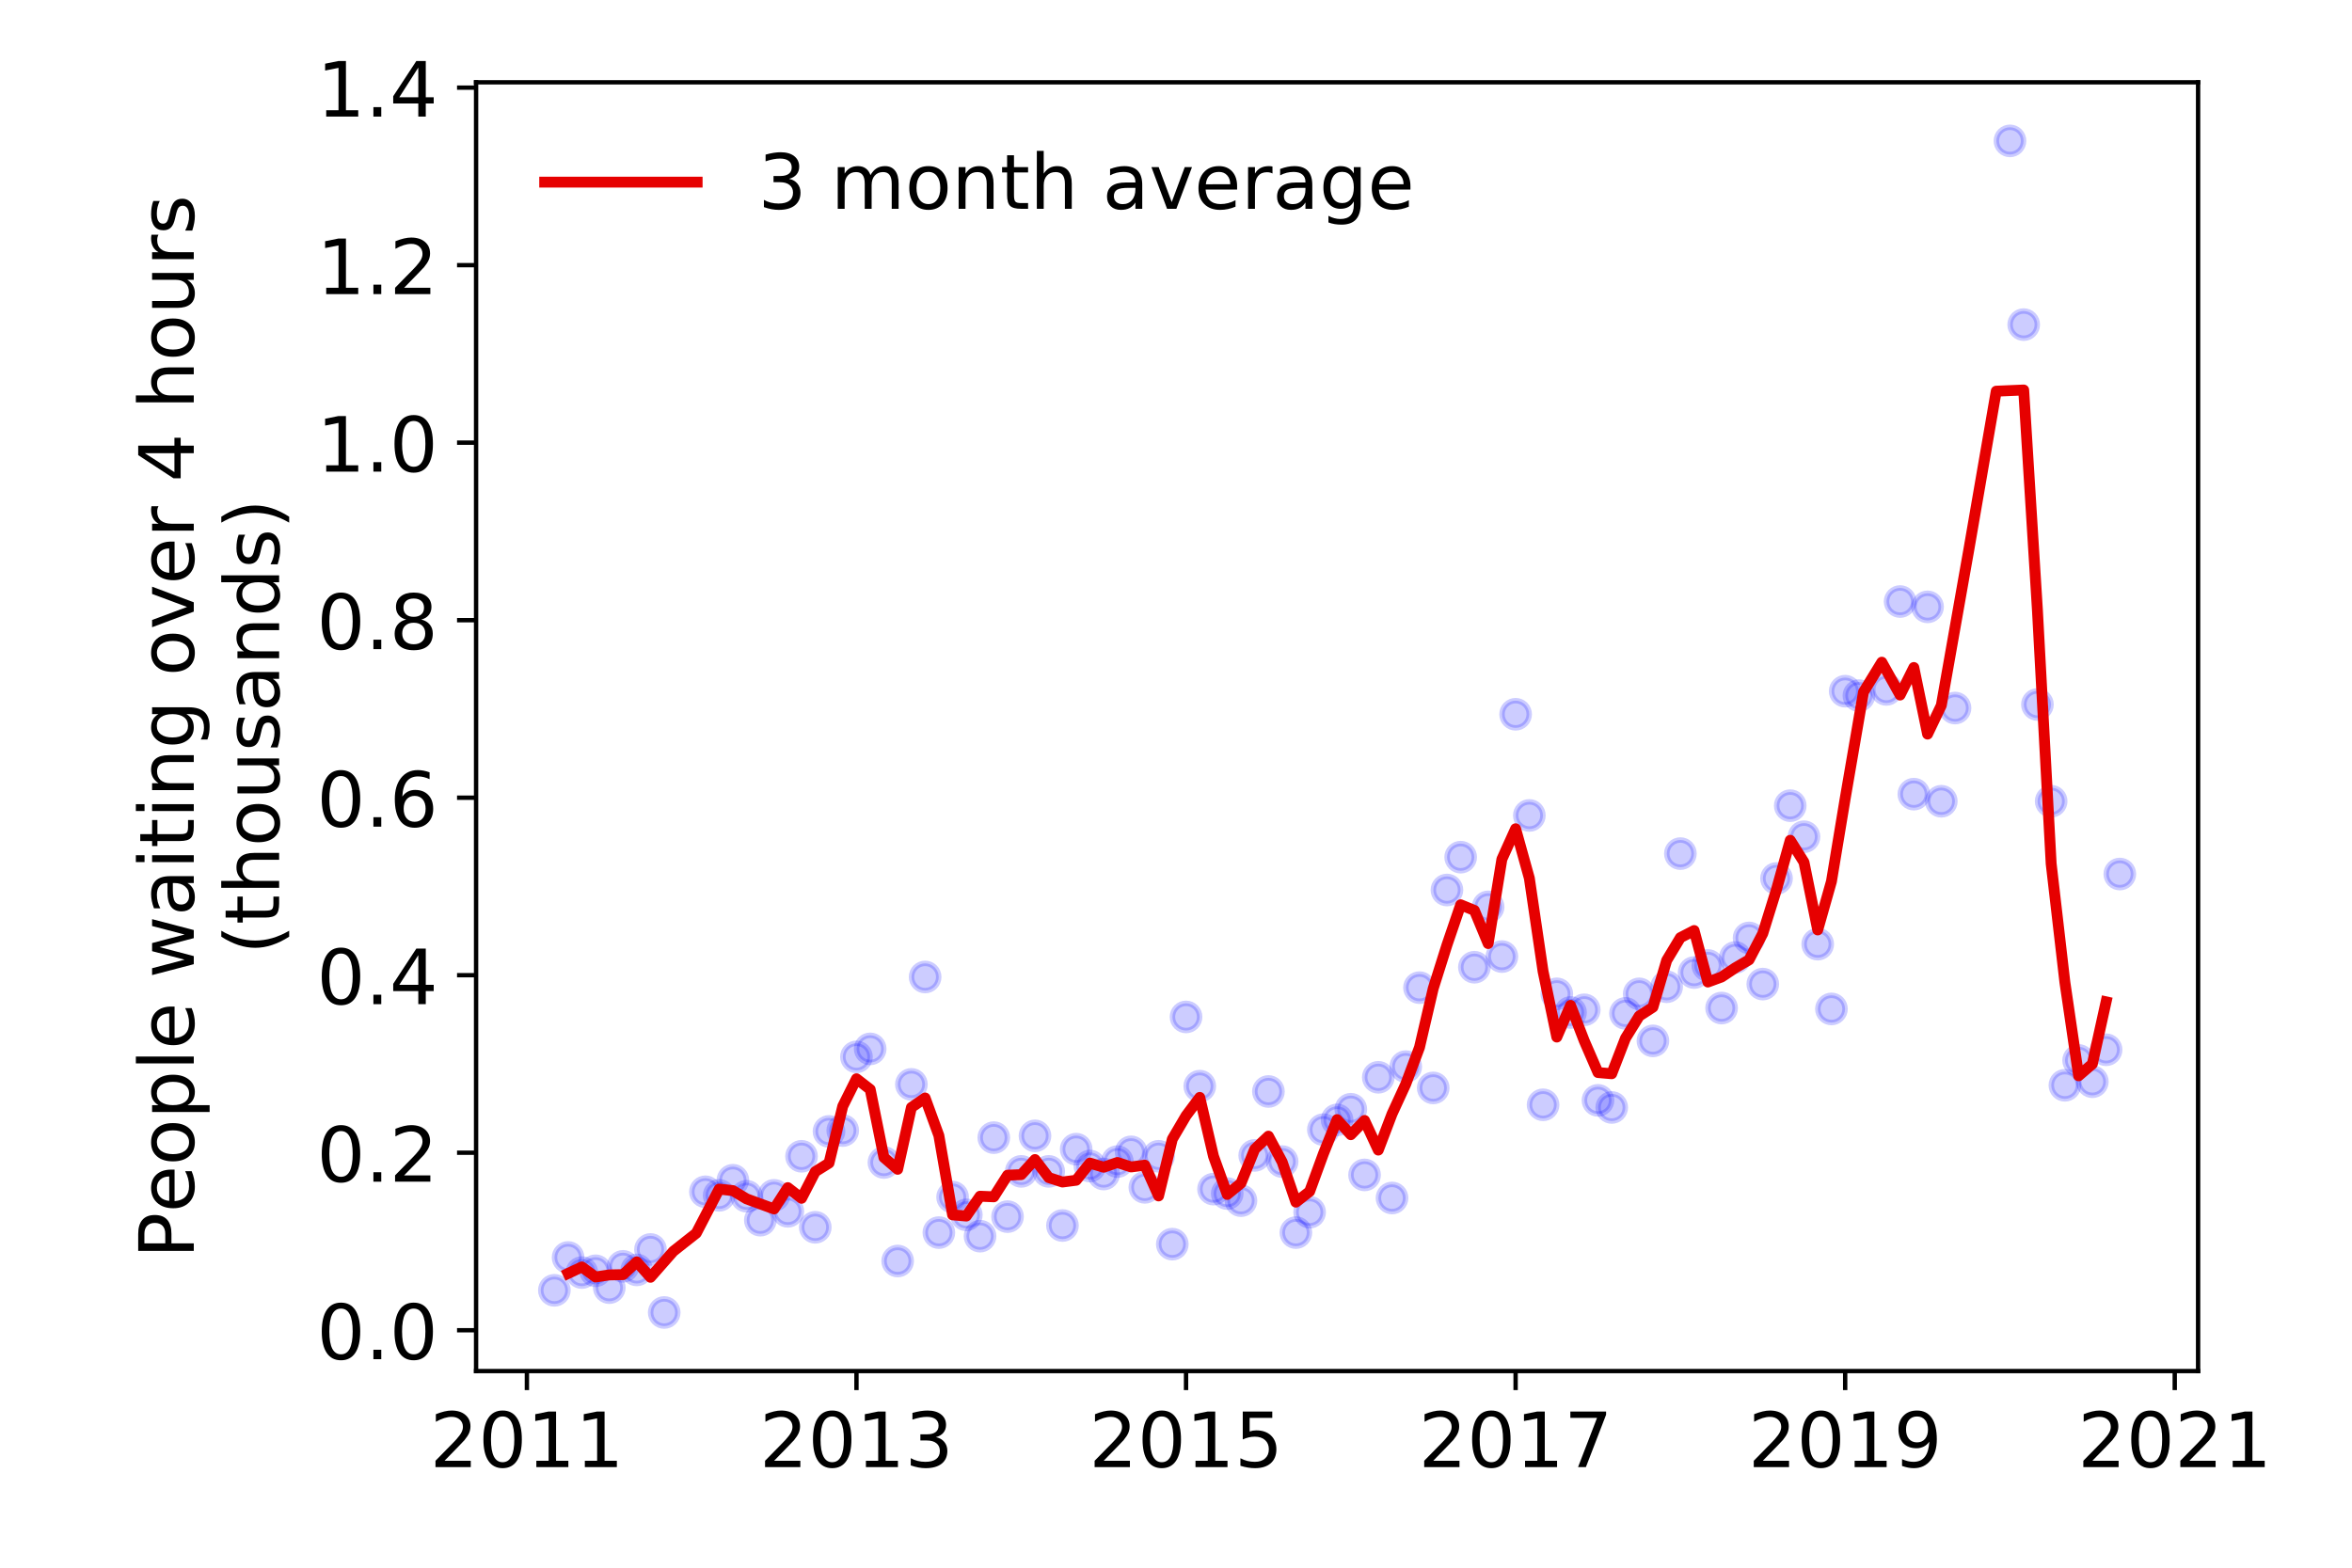 <?xml version="1.0" encoding="utf-8" standalone="no"?>
<!DOCTYPE svg PUBLIC "-//W3C//DTD SVG 1.1//EN"
  "http://www.w3.org/Graphics/SVG/1.1/DTD/svg11.dtd">
<!-- Created with matplotlib (https://matplotlib.org/) -->
<svg height="288pt" version="1.1" viewBox="0 0 432 288" width="432pt" xmlns="http://www.w3.org/2000/svg" xmlns:xlink="http://www.w3.org/1999/xlink">
 <defs>
  <style type="text/css">
*{stroke-linecap:butt;stroke-linejoin:round;}
  </style>
 </defs>
 <g id="figure_1">
  <g id="patch_1">
   <path d="M 0 288 
L 432 288 
L 432 0 
L 0 0 
z
" style="fill:#ffffff;"/>
  </g>
  <g id="axes_1">
   <g id="patch_2">
    <path d="M 87.445 251.88 
L 403.731 251.88 
L 403.731 15.12 
L 87.445 15.12 
z
" style="fill:#ffffff;"/>
   </g>
   <g id="matplotlib.axis_1">
    <g id="xtick_1">
     <g id="line2d_1">
      <defs>
       <path d="M 0 0 
L 0 3.5 
" id="ma0487f5cab" style="stroke:#000000;stroke-width:0.8;"/>
      </defs>
      <g>
       <use style="stroke:#000000;stroke-width:0.8;" x="96.777" xlink:href="#ma0487f5cab" y="251.88"/>
      </g>
     </g>
     <g id="text_1">
      <!-- 2011 -->
      <defs>
       <path d="M 19.188 8.297 
L 53.609 8.297 
L 53.609 0 
L 7.328 0 
L 7.328 8.297 
Q 12.938 14.109 22.625 23.891 
Q 32.328 33.688 34.812 36.531 
Q 39.547 41.844 41.422 45.531 
Q 43.312 49.219 43.312 52.781 
Q 43.312 58.594 39.234 62.25 
Q 35.156 65.922 28.609 65.922 
Q 23.969 65.922 18.812 64.312 
Q 13.672 62.703 7.812 59.422 
L 7.812 69.391 
Q 13.766 71.781 18.938 73 
Q 24.125 74.219 28.422 74.219 
Q 39.75 74.219 46.484 68.547 
Q 53.219 62.891 53.219 53.422 
Q 53.219 48.922 51.531 44.891 
Q 49.859 40.875 45.406 35.406 
Q 44.188 33.984 37.641 27.219 
Q 31.109 20.453 19.188 8.297 
z
" id="DejaVuSans-50"/>
       <path d="M 31.781 66.406 
Q 24.172 66.406 20.328 58.906 
Q 16.5 51.422 16.5 36.375 
Q 16.5 21.391 20.328 13.891 
Q 24.172 6.391 31.781 6.391 
Q 39.453 6.391 43.281 13.891 
Q 47.125 21.391 47.125 36.375 
Q 47.125 51.422 43.281 58.906 
Q 39.453 66.406 31.781 66.406 
z
M 31.781 74.219 
Q 44.047 74.219 50.516 64.516 
Q 56.984 54.828 56.984 36.375 
Q 56.984 17.969 50.516 8.266 
Q 44.047 -1.422 31.781 -1.422 
Q 19.531 -1.422 13.062 8.266 
Q 6.594 17.969 6.594 36.375 
Q 6.594 54.828 13.062 64.516 
Q 19.531 74.219 31.781 74.219 
z
" id="DejaVuSans-48"/>
       <path d="M 12.406 8.297 
L 28.516 8.297 
L 28.516 63.922 
L 10.984 60.406 
L 10.984 69.391 
L 28.422 72.906 
L 38.281 72.906 
L 38.281 8.297 
L 54.391 8.297 
L 54.391 0 
L 12.406 0 
z
" id="DejaVuSans-49"/>
      </defs>
      <g transform="translate(78.962 269.518)scale(0.14 -0.14)">
       <use xlink:href="#DejaVuSans-50"/>
       <use x="63.623" xlink:href="#DejaVuSans-48"/>
       <use x="127.246" xlink:href="#DejaVuSans-49"/>
       <use x="190.869" xlink:href="#DejaVuSans-49"/>
      </g>
     </g>
    </g>
    <g id="xtick_2">
     <g id="line2d_2">
      <g>
       <use style="stroke:#000000;stroke-width:0.8;" x="157.31" xlink:href="#ma0487f5cab" y="251.88"/>
      </g>
     </g>
     <g id="text_2">
      <!-- 2013 -->
      <defs>
       <path d="M 40.578 39.312 
Q 47.656 37.797 51.625 33 
Q 55.609 28.219 55.609 21.188 
Q 55.609 10.406 48.188 4.484 
Q 40.766 -1.422 27.094 -1.422 
Q 22.516 -1.422 17.656 -0.516 
Q 12.797 0.391 7.625 2.203 
L 7.625 11.719 
Q 11.719 9.328 16.594 8.109 
Q 21.484 6.891 26.812 6.891 
Q 36.078 6.891 40.938 10.547 
Q 45.797 14.203 45.797 21.188 
Q 45.797 27.641 41.281 31.266 
Q 36.766 34.906 28.719 34.906 
L 20.219 34.906 
L 20.219 43.016 
L 29.109 43.016 
Q 36.375 43.016 40.234 45.922 
Q 44.094 48.828 44.094 54.297 
Q 44.094 59.906 40.109 62.906 
Q 36.141 65.922 28.719 65.922 
Q 24.656 65.922 20.016 65.031 
Q 15.375 64.156 9.812 62.312 
L 9.812 71.094 
Q 15.438 72.656 20.344 73.438 
Q 25.25 74.219 29.594 74.219 
Q 40.828 74.219 47.359 69.109 
Q 53.906 64.016 53.906 55.328 
Q 53.906 49.266 50.438 45.094 
Q 46.969 40.922 40.578 39.312 
z
" id="DejaVuSans-51"/>
      </defs>
      <g transform="translate(139.495 269.518)scale(0.14 -0.14)">
       <use xlink:href="#DejaVuSans-50"/>
       <use x="63.623" xlink:href="#DejaVuSans-48"/>
       <use x="127.246" xlink:href="#DejaVuSans-49"/>
       <use x="190.869" xlink:href="#DejaVuSans-51"/>
      </g>
     </g>
    </g>
    <g id="xtick_3">
     <g id="line2d_3">
      <g>
       <use style="stroke:#000000;stroke-width:0.8;" x="217.844" xlink:href="#ma0487f5cab" y="251.88"/>
      </g>
     </g>
     <g id="text_3">
      <!-- 2015 -->
      <defs>
       <path d="M 10.797 72.906 
L 49.516 72.906 
L 49.516 64.594 
L 19.828 64.594 
L 19.828 46.734 
Q 21.969 47.469 24.109 47.828 
Q 26.266 48.188 28.422 48.188 
Q 40.625 48.188 47.75 41.5 
Q 54.891 34.812 54.891 23.391 
Q 54.891 11.625 47.562 5.094 
Q 40.234 -1.422 26.906 -1.422 
Q 22.312 -1.422 17.547 -0.641 
Q 12.797 0.141 7.719 1.703 
L 7.719 11.625 
Q 12.109 9.234 16.797 8.062 
Q 21.484 6.891 26.703 6.891 
Q 35.156 6.891 40.078 11.328 
Q 45.016 15.766 45.016 23.391 
Q 45.016 31 40.078 35.438 
Q 35.156 39.891 26.703 39.891 
Q 22.75 39.891 18.812 39.016 
Q 14.891 38.141 10.797 36.281 
z
" id="DejaVuSans-53"/>
      </defs>
      <g transform="translate(200.029 269.518)scale(0.14 -0.14)">
       <use xlink:href="#DejaVuSans-50"/>
       <use x="63.623" xlink:href="#DejaVuSans-48"/>
       <use x="127.246" xlink:href="#DejaVuSans-49"/>
       <use x="190.869" xlink:href="#DejaVuSans-53"/>
      </g>
     </g>
    </g>
    <g id="xtick_4">
     <g id="line2d_4">
      <g>
       <use style="stroke:#000000;stroke-width:0.8;" x="278.377" xlink:href="#ma0487f5cab" y="251.88"/>
      </g>
     </g>
     <g id="text_4">
      <!-- 2017 -->
      <defs>
       <path d="M 8.203 72.906 
L 55.078 72.906 
L 55.078 68.703 
L 28.609 0 
L 18.312 0 
L 43.219 64.594 
L 8.203 64.594 
z
" id="DejaVuSans-55"/>
      </defs>
      <g transform="translate(260.562 269.518)scale(0.14 -0.14)">
       <use xlink:href="#DejaVuSans-50"/>
       <use x="63.623" xlink:href="#DejaVuSans-48"/>
       <use x="127.246" xlink:href="#DejaVuSans-49"/>
       <use x="190.869" xlink:href="#DejaVuSans-55"/>
      </g>
     </g>
    </g>
    <g id="xtick_5">
     <g id="line2d_5">
      <g>
       <use style="stroke:#000000;stroke-width:0.8;" x="338.91" xlink:href="#ma0487f5cab" y="251.88"/>
      </g>
     </g>
     <g id="text_5">
      <!-- 2019 -->
      <defs>
       <path d="M 10.984 1.516 
L 10.984 10.5 
Q 14.703 8.734 18.5 7.812 
Q 22.312 6.891 25.984 6.891 
Q 35.75 6.891 40.891 13.453 
Q 46.047 20.016 46.781 33.406 
Q 43.953 29.203 39.594 26.953 
Q 35.25 24.703 29.984 24.703 
Q 19.047 24.703 12.672 31.312 
Q 6.297 37.938 6.297 49.422 
Q 6.297 60.641 12.938 67.422 
Q 19.578 74.219 30.609 74.219 
Q 43.266 74.219 49.922 64.516 
Q 56.594 54.828 56.594 36.375 
Q 56.594 19.141 48.406 8.859 
Q 40.234 -1.422 26.422 -1.422 
Q 22.703 -1.422 18.891 -0.688 
Q 15.094 0.047 10.984 1.516 
z
M 30.609 32.422 
Q 37.25 32.422 41.125 36.953 
Q 45.016 41.5 45.016 49.422 
Q 45.016 57.281 41.125 61.844 
Q 37.25 66.406 30.609 66.406 
Q 23.969 66.406 20.094 61.844 
Q 16.219 57.281 16.219 49.422 
Q 16.219 41.5 20.094 36.953 
Q 23.969 32.422 30.609 32.422 
z
" id="DejaVuSans-57"/>
      </defs>
      <g transform="translate(321.095 269.518)scale(0.14 -0.14)">
       <use xlink:href="#DejaVuSans-50"/>
       <use x="63.623" xlink:href="#DejaVuSans-48"/>
       <use x="127.246" xlink:href="#DejaVuSans-49"/>
       <use x="190.869" xlink:href="#DejaVuSans-57"/>
      </g>
     </g>
    </g>
    <g id="xtick_6">
     <g id="line2d_6">
      <g>
       <use style="stroke:#000000;stroke-width:0.8;" x="399.443" xlink:href="#ma0487f5cab" y="251.88"/>
      </g>
     </g>
     <g id="text_6">
      <!-- 2021 -->
      <g transform="translate(381.628 269.518)scale(0.14 -0.14)">
       <use xlink:href="#DejaVuSans-50"/>
       <use x="63.623" xlink:href="#DejaVuSans-48"/>
       <use x="127.246" xlink:href="#DejaVuSans-50"/>
       <use x="190.869" xlink:href="#DejaVuSans-49"/>
      </g>
     </g>
    </g>
   </g>
   <g id="matplotlib.axis_2">
    <g id="ytick_1">
     <g id="line2d_7">
      <defs>
       <path d="M 0 0 
L -3.5 0 
" id="m48e87a0158" style="stroke:#000000;stroke-width:0.8;"/>
      </defs>
      <g>
       <use style="stroke:#000000;stroke-width:0.8;" x="87.445" xlink:href="#m48e87a0158" y="244.379"/>
      </g>
     </g>
     <g id="text_7">
      <!-- 0.0 -->
      <defs>
       <path d="M 10.688 12.406 
L 21 12.406 
L 21 0 
L 10.688 0 
z
" id="DejaVuSans-46"/>
      </defs>
      <g transform="translate(58.181 249.698)scale(0.14 -0.14)">
       <use xlink:href="#DejaVuSans-48"/>
       <use x="63.623" xlink:href="#DejaVuSans-46"/>
       <use x="95.41" xlink:href="#DejaVuSans-48"/>
      </g>
     </g>
    </g>
    <g id="ytick_2">
     <g id="line2d_8">
      <g>
       <use style="stroke:#000000;stroke-width:0.8;" x="87.445" xlink:href="#m48e87a0158" y="211.768"/>
      </g>
     </g>
     <g id="text_8">
      <!-- 0.2 -->
      <g transform="translate(58.181 217.087)scale(0.14 -0.14)">
       <use xlink:href="#DejaVuSans-48"/>
       <use x="63.623" xlink:href="#DejaVuSans-46"/>
       <use x="95.41" xlink:href="#DejaVuSans-50"/>
      </g>
     </g>
    </g>
    <g id="ytick_3">
     <g id="line2d_9">
      <g>
       <use style="stroke:#000000;stroke-width:0.8;" x="87.445" xlink:href="#m48e87a0158" y="179.156"/>
      </g>
     </g>
     <g id="text_9">
      <!-- 0.4 -->
      <defs>
       <path d="M 37.797 64.312 
L 12.891 25.391 
L 37.797 25.391 
z
M 35.203 72.906 
L 47.609 72.906 
L 47.609 25.391 
L 58.016 25.391 
L 58.016 17.188 
L 47.609 17.188 
L 47.609 0 
L 37.797 0 
L 37.797 17.188 
L 4.891 17.188 
L 4.891 26.703 
z
" id="DejaVuSans-52"/>
      </defs>
      <g transform="translate(58.181 184.475)scale(0.14 -0.14)">
       <use xlink:href="#DejaVuSans-48"/>
       <use x="63.623" xlink:href="#DejaVuSans-46"/>
       <use x="95.41" xlink:href="#DejaVuSans-52"/>
      </g>
     </g>
    </g>
    <g id="ytick_4">
     <g id="line2d_10">
      <g>
       <use style="stroke:#000000;stroke-width:0.8;" x="87.445" xlink:href="#m48e87a0158" y="146.545"/>
      </g>
     </g>
     <g id="text_10">
      <!-- 0.6 -->
      <defs>
       <path d="M 33.016 40.375 
Q 26.375 40.375 22.484 35.828 
Q 18.609 31.297 18.609 23.391 
Q 18.609 15.531 22.484 10.953 
Q 26.375 6.391 33.016 6.391 
Q 39.656 6.391 43.531 10.953 
Q 47.406 15.531 47.406 23.391 
Q 47.406 31.297 43.531 35.828 
Q 39.656 40.375 33.016 40.375 
z
M 52.594 71.297 
L 52.594 62.312 
Q 48.875 64.062 45.094 64.984 
Q 41.312 65.922 37.594 65.922 
Q 27.828 65.922 22.672 59.328 
Q 17.531 52.734 16.797 39.406 
Q 19.672 43.656 24.016 45.922 
Q 28.375 48.188 33.594 48.188 
Q 44.578 48.188 50.953 41.516 
Q 57.328 34.859 57.328 23.391 
Q 57.328 12.156 50.688 5.359 
Q 44.047 -1.422 33.016 -1.422 
Q 20.359 -1.422 13.672 8.266 
Q 6.984 17.969 6.984 36.375 
Q 6.984 53.656 15.188 63.938 
Q 23.391 74.219 37.203 74.219 
Q 40.922 74.219 44.703 73.484 
Q 48.484 72.75 52.594 71.297 
z
" id="DejaVuSans-54"/>
      </defs>
      <g transform="translate(58.181 151.864)scale(0.14 -0.14)">
       <use xlink:href="#DejaVuSans-48"/>
       <use x="63.623" xlink:href="#DejaVuSans-46"/>
       <use x="95.41" xlink:href="#DejaVuSans-54"/>
      </g>
     </g>
    </g>
    <g id="ytick_5">
     <g id="line2d_11">
      <g>
       <use style="stroke:#000000;stroke-width:0.8;" x="87.445" xlink:href="#m48e87a0158" y="113.933"/>
      </g>
     </g>
     <g id="text_11">
      <!-- 0.8 -->
      <defs>
       <path d="M 31.781 34.625 
Q 24.75 34.625 20.719 30.859 
Q 16.703 27.094 16.703 20.516 
Q 16.703 13.922 20.719 10.156 
Q 24.75 6.391 31.781 6.391 
Q 38.812 6.391 42.859 10.172 
Q 46.922 13.969 46.922 20.516 
Q 46.922 27.094 42.891 30.859 
Q 38.875 34.625 31.781 34.625 
z
M 21.922 38.812 
Q 15.578 40.375 12.031 44.719 
Q 8.5 49.078 8.5 55.328 
Q 8.5 64.062 14.719 69.141 
Q 20.953 74.219 31.781 74.219 
Q 42.672 74.219 48.875 69.141 
Q 55.078 64.062 55.078 55.328 
Q 55.078 49.078 51.531 44.719 
Q 48 40.375 41.703 38.812 
Q 48.828 37.156 52.797 32.312 
Q 56.781 27.484 56.781 20.516 
Q 56.781 9.906 50.312 4.234 
Q 43.844 -1.422 31.781 -1.422 
Q 19.734 -1.422 13.25 4.234 
Q 6.781 9.906 6.781 20.516 
Q 6.781 27.484 10.781 32.312 
Q 14.797 37.156 21.922 38.812 
z
M 18.312 54.391 
Q 18.312 48.734 21.844 45.562 
Q 25.391 42.391 31.781 42.391 
Q 38.141 42.391 41.719 45.562 
Q 45.312 48.734 45.312 54.391 
Q 45.312 60.062 41.719 63.234 
Q 38.141 66.406 31.781 66.406 
Q 25.391 66.406 21.844 63.234 
Q 18.312 60.062 18.312 54.391 
z
" id="DejaVuSans-56"/>
      </defs>
      <g transform="translate(58.181 119.252)scale(0.14 -0.14)">
       <use xlink:href="#DejaVuSans-48"/>
       <use x="63.623" xlink:href="#DejaVuSans-46"/>
       <use x="95.41" xlink:href="#DejaVuSans-56"/>
      </g>
     </g>
    </g>
    <g id="ytick_6">
     <g id="line2d_12">
      <g>
       <use style="stroke:#000000;stroke-width:0.8;" x="87.445" xlink:href="#m48e87a0158" y="81.321"/>
      </g>
     </g>
     <g id="text_12">
      <!-- 1.0 -->
      <g transform="translate(58.181 86.64)scale(0.14 -0.14)">
       <use xlink:href="#DejaVuSans-49"/>
       <use x="63.623" xlink:href="#DejaVuSans-46"/>
       <use x="95.41" xlink:href="#DejaVuSans-48"/>
      </g>
     </g>
    </g>
    <g id="ytick_7">
     <g id="line2d_13">
      <g>
       <use style="stroke:#000000;stroke-width:0.8;" x="87.445" xlink:href="#m48e87a0158" y="48.71"/>
      </g>
     </g>
     <g id="text_13">
      <!-- 1.2 -->
      <g transform="translate(58.181 54.029)scale(0.14 -0.14)">
       <use xlink:href="#DejaVuSans-49"/>
       <use x="63.623" xlink:href="#DejaVuSans-46"/>
       <use x="95.41" xlink:href="#DejaVuSans-50"/>
      </g>
     </g>
    </g>
    <g id="ytick_8">
     <g id="line2d_14">
      <g>
       <use style="stroke:#000000;stroke-width:0.8;" x="87.445" xlink:href="#m48e87a0158" y="16.098"/>
      </g>
     </g>
     <g id="text_14">
      <!-- 1.4 -->
      <g transform="translate(58.181 21.417)scale(0.14 -0.14)">
       <use xlink:href="#DejaVuSans-49"/>
       <use x="63.623" xlink:href="#DejaVuSans-46"/>
       <use x="95.41" xlink:href="#DejaVuSans-52"/>
      </g>
     </g>
    </g>
    <g id="text_15">
     <!-- People waiting over 4 hours -->
     <defs>
      <path d="M 19.672 64.797 
L 19.672 37.406 
L 32.078 37.406 
Q 38.969 37.406 42.719 40.969 
Q 46.484 44.531 46.484 51.125 
Q 46.484 57.672 42.719 61.234 
Q 38.969 64.797 32.078 64.797 
z
M 9.812 72.906 
L 32.078 72.906 
Q 44.344 72.906 50.609 67.359 
Q 56.891 61.812 56.891 51.125 
Q 56.891 40.328 50.609 34.812 
Q 44.344 29.297 32.078 29.297 
L 19.672 29.297 
L 19.672 0 
L 9.812 0 
z
" id="DejaVuSans-80"/>
      <path d="M 56.203 29.594 
L 56.203 25.203 
L 14.891 25.203 
Q 15.484 15.922 20.484 11.062 
Q 25.484 6.203 34.422 6.203 
Q 39.594 6.203 44.453 7.469 
Q 49.312 8.734 54.109 11.281 
L 54.109 2.781 
Q 49.266 0.734 44.188 -0.344 
Q 39.109 -1.422 33.891 -1.422 
Q 20.797 -1.422 13.156 6.188 
Q 5.516 13.812 5.516 26.812 
Q 5.516 40.234 12.766 48.109 
Q 20.016 56 32.328 56 
Q 43.359 56 49.781 48.891 
Q 56.203 41.797 56.203 29.594 
z
M 47.219 32.234 
Q 47.125 39.594 43.094 43.984 
Q 39.062 48.391 32.422 48.391 
Q 24.906 48.391 20.391 44.141 
Q 15.875 39.891 15.188 32.172 
z
" id="DejaVuSans-101"/>
      <path d="M 30.609 48.391 
Q 23.391 48.391 19.188 42.75 
Q 14.984 37.109 14.984 27.297 
Q 14.984 17.484 19.156 11.844 
Q 23.344 6.203 30.609 6.203 
Q 37.797 6.203 41.984 11.859 
Q 46.188 17.531 46.188 27.297 
Q 46.188 37.016 41.984 42.703 
Q 37.797 48.391 30.609 48.391 
z
M 30.609 56 
Q 42.328 56 49.016 48.375 
Q 55.719 40.766 55.719 27.297 
Q 55.719 13.875 49.016 6.219 
Q 42.328 -1.422 30.609 -1.422 
Q 18.844 -1.422 12.172 6.219 
Q 5.516 13.875 5.516 27.297 
Q 5.516 40.766 12.172 48.375 
Q 18.844 56 30.609 56 
z
" id="DejaVuSans-111"/>
      <path d="M 18.109 8.203 
L 18.109 -20.797 
L 9.078 -20.797 
L 9.078 54.688 
L 18.109 54.688 
L 18.109 46.391 
Q 20.953 51.266 25.266 53.625 
Q 29.594 56 35.594 56 
Q 45.562 56 51.781 48.094 
Q 58.016 40.188 58.016 27.297 
Q 58.016 14.406 51.781 6.484 
Q 45.562 -1.422 35.594 -1.422 
Q 29.594 -1.422 25.266 0.953 
Q 20.953 3.328 18.109 8.203 
z
M 48.688 27.297 
Q 48.688 37.203 44.609 42.844 
Q 40.531 48.484 33.406 48.484 
Q 26.266 48.484 22.188 42.844 
Q 18.109 37.203 18.109 27.297 
Q 18.109 17.391 22.188 11.75 
Q 26.266 6.109 33.406 6.109 
Q 40.531 6.109 44.609 11.75 
Q 48.688 17.391 48.688 27.297 
z
" id="DejaVuSans-112"/>
      <path d="M 9.422 75.984 
L 18.406 75.984 
L 18.406 0 
L 9.422 0 
z
" id="DejaVuSans-108"/>
      <path id="DejaVuSans-32"/>
      <path d="M 4.203 54.688 
L 13.188 54.688 
L 24.422 12.016 
L 35.594 54.688 
L 46.188 54.688 
L 57.422 12.016 
L 68.609 54.688 
L 77.594 54.688 
L 63.281 0 
L 52.688 0 
L 40.922 44.828 
L 29.109 0 
L 18.5 0 
z
" id="DejaVuSans-119"/>
      <path d="M 34.281 27.484 
Q 23.391 27.484 19.188 25 
Q 14.984 22.516 14.984 16.5 
Q 14.984 11.719 18.141 8.906 
Q 21.297 6.109 26.703 6.109 
Q 34.188 6.109 38.703 11.406 
Q 43.219 16.703 43.219 25.484 
L 43.219 27.484 
z
M 52.203 31.203 
L 52.203 0 
L 43.219 0 
L 43.219 8.297 
Q 40.141 3.328 35.547 0.953 
Q 30.953 -1.422 24.312 -1.422 
Q 15.922 -1.422 10.953 3.297 
Q 6 8.016 6 15.922 
Q 6 25.141 12.172 29.828 
Q 18.359 34.516 30.609 34.516 
L 43.219 34.516 
L 43.219 35.406 
Q 43.219 41.609 39.141 45 
Q 35.062 48.391 27.688 48.391 
Q 23 48.391 18.547 47.266 
Q 14.109 46.141 10.016 43.891 
L 10.016 52.203 
Q 14.938 54.109 19.578 55.047 
Q 24.219 56 28.609 56 
Q 40.484 56 46.344 49.844 
Q 52.203 43.703 52.203 31.203 
z
" id="DejaVuSans-97"/>
      <path d="M 9.422 54.688 
L 18.406 54.688 
L 18.406 0 
L 9.422 0 
z
M 9.422 75.984 
L 18.406 75.984 
L 18.406 64.594 
L 9.422 64.594 
z
" id="DejaVuSans-105"/>
      <path d="M 18.312 70.219 
L 18.312 54.688 
L 36.812 54.688 
L 36.812 47.703 
L 18.312 47.703 
L 18.312 18.016 
Q 18.312 11.328 20.141 9.422 
Q 21.969 7.516 27.594 7.516 
L 36.812 7.516 
L 36.812 0 
L 27.594 0 
Q 17.188 0 13.234 3.875 
Q 9.281 7.766 9.281 18.016 
L 9.281 47.703 
L 2.688 47.703 
L 2.688 54.688 
L 9.281 54.688 
L 9.281 70.219 
z
" id="DejaVuSans-116"/>
      <path d="M 54.891 33.016 
L 54.891 0 
L 45.906 0 
L 45.906 32.719 
Q 45.906 40.484 42.875 44.328 
Q 39.844 48.188 33.797 48.188 
Q 26.516 48.188 22.312 43.547 
Q 18.109 38.922 18.109 30.906 
L 18.109 0 
L 9.078 0 
L 9.078 54.688 
L 18.109 54.688 
L 18.109 46.188 
Q 21.344 51.125 25.703 53.562 
Q 30.078 56 35.797 56 
Q 45.219 56 50.047 50.172 
Q 54.891 44.344 54.891 33.016 
z
" id="DejaVuSans-110"/>
      <path d="M 45.406 27.984 
Q 45.406 37.75 41.375 43.109 
Q 37.359 48.484 30.078 48.484 
Q 22.859 48.484 18.828 43.109 
Q 14.797 37.75 14.797 27.984 
Q 14.797 18.266 18.828 12.891 
Q 22.859 7.516 30.078 7.516 
Q 37.359 7.516 41.375 12.891 
Q 45.406 18.266 45.406 27.984 
z
M 54.391 6.781 
Q 54.391 -7.172 48.188 -13.984 
Q 42 -20.797 29.203 -20.797 
Q 24.469 -20.797 20.266 -20.094 
Q 16.062 -19.391 12.109 -17.922 
L 12.109 -9.188 
Q 16.062 -11.328 19.922 -12.344 
Q 23.781 -13.375 27.781 -13.375 
Q 36.625 -13.375 41.016 -8.766 
Q 45.406 -4.156 45.406 5.172 
L 45.406 9.625 
Q 42.625 4.781 38.281 2.391 
Q 33.938 0 27.875 0 
Q 17.828 0 11.672 7.656 
Q 5.516 15.328 5.516 27.984 
Q 5.516 40.672 11.672 48.328 
Q 17.828 56 27.875 56 
Q 33.938 56 38.281 53.609 
Q 42.625 51.219 45.406 46.391 
L 45.406 54.688 
L 54.391 54.688 
z
" id="DejaVuSans-103"/>
      <path d="M 2.984 54.688 
L 12.5 54.688 
L 29.594 8.797 
L 46.688 54.688 
L 56.203 54.688 
L 35.688 0 
L 23.484 0 
z
" id="DejaVuSans-118"/>
      <path d="M 41.109 46.297 
Q 39.594 47.172 37.812 47.578 
Q 36.031 48 33.891 48 
Q 26.266 48 22.188 43.047 
Q 18.109 38.094 18.109 28.812 
L 18.109 0 
L 9.078 0 
L 9.078 54.688 
L 18.109 54.688 
L 18.109 46.188 
Q 20.953 51.172 25.484 53.578 
Q 30.031 56 36.531 56 
Q 37.453 56 38.578 55.875 
Q 39.703 55.766 41.062 55.516 
z
" id="DejaVuSans-114"/>
      <path d="M 54.891 33.016 
L 54.891 0 
L 45.906 0 
L 45.906 32.719 
Q 45.906 40.484 42.875 44.328 
Q 39.844 48.188 33.797 48.188 
Q 26.516 48.188 22.312 43.547 
Q 18.109 38.922 18.109 30.906 
L 18.109 0 
L 9.078 0 
L 9.078 75.984 
L 18.109 75.984 
L 18.109 46.188 
Q 21.344 51.125 25.703 53.562 
Q 30.078 56 35.797 56 
Q 45.219 56 50.047 50.172 
Q 54.891 44.344 54.891 33.016 
z
" id="DejaVuSans-104"/>
      <path d="M 8.5 21.578 
L 8.5 54.688 
L 17.484 54.688 
L 17.484 21.922 
Q 17.484 14.156 20.5 10.266 
Q 23.531 6.391 29.594 6.391 
Q 36.859 6.391 41.078 11.031 
Q 45.312 15.672 45.312 23.688 
L 45.312 54.688 
L 54.297 54.688 
L 54.297 0 
L 45.312 0 
L 45.312 8.406 
Q 42.047 3.422 37.719 1 
Q 33.406 -1.422 27.688 -1.422 
Q 18.266 -1.422 13.375 4.438 
Q 8.5 10.297 8.5 21.578 
z
M 31.109 56 
z
" id="DejaVuSans-117"/>
      <path d="M 44.281 53.078 
L 44.281 44.578 
Q 40.484 46.531 36.375 47.5 
Q 32.281 48.484 27.875 48.484 
Q 21.188 48.484 17.844 46.438 
Q 14.5 44.391 14.5 40.281 
Q 14.5 37.156 16.891 35.375 
Q 19.281 33.594 26.516 31.984 
L 29.594 31.297 
Q 39.156 29.25 43.188 25.516 
Q 47.219 21.781 47.219 15.094 
Q 47.219 7.469 41.188 3.016 
Q 35.156 -1.422 24.609 -1.422 
Q 20.219 -1.422 15.453 -0.562 
Q 10.688 0.297 5.422 2 
L 5.422 11.281 
Q 10.406 8.688 15.234 7.391 
Q 20.062 6.109 24.812 6.109 
Q 31.156 6.109 34.562 8.281 
Q 37.984 10.453 37.984 14.406 
Q 37.984 18.062 35.516 20.016 
Q 33.062 21.969 24.703 23.781 
L 21.578 24.516 
Q 13.234 26.266 9.516 29.906 
Q 5.812 33.547 5.812 39.891 
Q 5.812 47.609 11.281 51.797 
Q 16.75 56 26.812 56 
Q 31.781 56 36.172 55.266 
Q 40.578 54.547 44.281 53.078 
z
" id="DejaVuSans-115"/>
     </defs>
     <g transform="translate(35.592 231.175)rotate(-90)scale(0.14 -0.14)">
      <use xlink:href="#DejaVuSans-80"/>
      <use x="60.256" xlink:href="#DejaVuSans-101"/>
      <use x="121.779" xlink:href="#DejaVuSans-111"/>
      <use x="182.961" xlink:href="#DejaVuSans-112"/>
      <use x="246.438" xlink:href="#DejaVuSans-108"/>
      <use x="274.221" xlink:href="#DejaVuSans-101"/>
      <use x="335.744" xlink:href="#DejaVuSans-32"/>
      <use x="367.531" xlink:href="#DejaVuSans-119"/>
      <use x="449.318" xlink:href="#DejaVuSans-97"/>
      <use x="510.598" xlink:href="#DejaVuSans-105"/>
      <use x="538.381" xlink:href="#DejaVuSans-116"/>
      <use x="577.59" xlink:href="#DejaVuSans-105"/>
      <use x="605.373" xlink:href="#DejaVuSans-110"/>
      <use x="668.752" xlink:href="#DejaVuSans-103"/>
      <use x="732.229" xlink:href="#DejaVuSans-32"/>
      <use x="764.016" xlink:href="#DejaVuSans-111"/>
      <use x="825.197" xlink:href="#DejaVuSans-118"/>
      <use x="884.377" xlink:href="#DejaVuSans-101"/>
      <use x="945.9" xlink:href="#DejaVuSans-114"/>
      <use x="987.014" xlink:href="#DejaVuSans-32"/>
      <use x="1018.801" xlink:href="#DejaVuSans-52"/>
      <use x="1082.424" xlink:href="#DejaVuSans-32"/>
      <use x="1114.211" xlink:href="#DejaVuSans-104"/>
      <use x="1177.59" xlink:href="#DejaVuSans-111"/>
      <use x="1238.771" xlink:href="#DejaVuSans-117"/>
      <use x="1302.15" xlink:href="#DejaVuSans-114"/>
      <use x="1343.264" xlink:href="#DejaVuSans-115"/>
     </g>
     <!-- (thousands) -->
     <defs>
      <path d="M 31 75.875 
Q 24.469 64.656 21.281 53.656 
Q 18.109 42.672 18.109 31.391 
Q 18.109 20.125 21.312 9.062 
Q 24.516 -2 31 -13.188 
L 23.188 -13.188 
Q 15.875 -1.703 12.234 9.375 
Q 8.594 20.453 8.594 31.391 
Q 8.594 42.281 12.203 53.312 
Q 15.828 64.359 23.188 75.875 
z
" id="DejaVuSans-40"/>
      <path d="M 45.406 46.391 
L 45.406 75.984 
L 54.391 75.984 
L 54.391 0 
L 45.406 0 
L 45.406 8.203 
Q 42.578 3.328 38.25 0.953 
Q 33.938 -1.422 27.875 -1.422 
Q 17.969 -1.422 11.734 6.484 
Q 5.516 14.406 5.516 27.297 
Q 5.516 40.188 11.734 48.094 
Q 17.969 56 27.875 56 
Q 33.938 56 38.25 53.625 
Q 42.578 51.266 45.406 46.391 
z
M 14.797 27.297 
Q 14.797 17.391 18.875 11.75 
Q 22.953 6.109 30.078 6.109 
Q 37.203 6.109 41.297 11.75 
Q 45.406 17.391 45.406 27.297 
Q 45.406 37.203 41.297 42.844 
Q 37.203 48.484 30.078 48.484 
Q 22.953 48.484 18.875 42.844 
Q 14.797 37.203 14.797 27.297 
z
" id="DejaVuSans-100"/>
      <path d="M 8.016 75.875 
L 15.828 75.875 
Q 23.141 64.359 26.781 53.312 
Q 30.422 42.281 30.422 31.391 
Q 30.422 20.453 26.781 9.375 
Q 23.141 -1.703 15.828 -13.188 
L 8.016 -13.188 
Q 14.5 -2 17.703 9.062 
Q 20.906 20.125 20.906 31.391 
Q 20.906 42.672 17.703 53.656 
Q 14.5 64.656 8.016 75.875 
z
" id="DejaVuSans-41"/>
     </defs>
     <g transform="translate(51.269 175.325)rotate(-90)scale(0.14 -0.14)">
      <use xlink:href="#DejaVuSans-40"/>
      <use x="39.014" xlink:href="#DejaVuSans-116"/>
      <use x="78.223" xlink:href="#DejaVuSans-104"/>
      <use x="141.602" xlink:href="#DejaVuSans-111"/>
      <use x="202.783" xlink:href="#DejaVuSans-117"/>
      <use x="266.162" xlink:href="#DejaVuSans-115"/>
      <use x="318.262" xlink:href="#DejaVuSans-97"/>
      <use x="379.541" xlink:href="#DejaVuSans-110"/>
      <use x="442.92" xlink:href="#DejaVuSans-100"/>
      <use x="506.396" xlink:href="#DejaVuSans-115"/>
      <use x="558.496" xlink:href="#DejaVuSans-41"/>
     </g>
    </g>
   </g>
   <g id="line2d_15">
    <defs>
     <path d="M 0 2.5 
C 0.663 2.5 1.299 2.237 1.768 1.768 
C 2.237 1.299 2.5 0.663 2.5 0 
C 2.5 -0.663 2.237 -1.299 1.768 -1.768 
C 1.299 -2.237 0.663 -2.5 0 -2.5 
C -0.663 -2.5 -1.299 -2.237 -1.768 -1.768 
C -2.237 -1.299 -2.5 -0.663 -2.5 0 
C -2.5 0.663 -2.237 1.299 -1.768 1.768 
C -1.299 2.237 -0.663 2.5 0 2.5 
z
" id="m0fb5df9d1b" style="stroke:#0000ff;stroke-opacity:0.2;"/>
    </defs>
    <g clip-path="url(#p5e2d478f86)">
     <use style="fill:#0000ff;fill-opacity:0.2;stroke:#0000ff;stroke-opacity:0.2;" x="389.355" xlink:href="#m0fb5df9d1b" y="160.568"/>
     <use style="fill:#0000ff;fill-opacity:0.2;stroke:#0000ff;stroke-opacity:0.2;" x="386.832" xlink:href="#m0fb5df9d1b" y="192.853"/>
     <use style="fill:#0000ff;fill-opacity:0.2;stroke:#0000ff;stroke-opacity:0.2;" x="384.31" xlink:href="#m0fb5df9d1b" y="198.723"/>
     <use style="fill:#0000ff;fill-opacity:0.2;stroke:#0000ff;stroke-opacity:0.2;" x="381.788" xlink:href="#m0fb5df9d1b" y="194.81"/>
     <use style="fill:#0000ff;fill-opacity:0.2;stroke:#0000ff;stroke-opacity:0.2;" x="379.266" xlink:href="#m0fb5df9d1b" y="199.375"/>
     <use style="fill:#0000ff;fill-opacity:0.2;stroke:#0000ff;stroke-opacity:0.2;" x="376.744" xlink:href="#m0fb5df9d1b" y="147.197"/>
     <use style="fill:#0000ff;fill-opacity:0.2;stroke:#0000ff;stroke-opacity:0.2;" x="374.221" xlink:href="#m0fb5df9d1b" y="129.424"/>
     <use style="fill:#0000ff;fill-opacity:0.2;stroke:#0000ff;stroke-opacity:0.2;" x="371.699" xlink:href="#m0fb5df9d1b" y="59.635"/>
     <use style="fill:#0000ff;fill-opacity:0.2;stroke:#0000ff;stroke-opacity:0.2;" x="369.177" xlink:href="#m0fb5df9d1b" y="25.882"/>
     <use style="fill:#0000ff;fill-opacity:0.2;stroke:#0000ff;stroke-opacity:0.2;" x="359.088" xlink:href="#m0fb5df9d1b" y="130.076"/>
     <use style="fill:#0000ff;fill-opacity:0.2;stroke:#0000ff;stroke-opacity:0.2;" x="356.566" xlink:href="#m0fb5df9d1b" y="147.197"/>
     <use style="fill:#0000ff;fill-opacity:0.2;stroke:#0000ff;stroke-opacity:0.2;" x="354.044" xlink:href="#m0fb5df9d1b" y="111.487"/>
     <use style="fill:#0000ff;fill-opacity:0.2;stroke:#0000ff;stroke-opacity:0.2;" x="351.521" xlink:href="#m0fb5df9d1b" y="145.892"/>
     <use style="fill:#0000ff;fill-opacity:0.2;stroke:#0000ff;stroke-opacity:0.2;" x="348.999" xlink:href="#m0fb5df9d1b" y="110.509"/>
     <use style="fill:#0000ff;fill-opacity:0.2;stroke:#0000ff;stroke-opacity:0.2;" x="346.477" xlink:href="#m0fb5df9d1b" y="126.652"/>
     <use style="fill:#0000ff;fill-opacity:0.2;stroke:#0000ff;stroke-opacity:0.2;" x="341.432" xlink:href="#m0fb5df9d1b" y="127.793"/>
     <use style="fill:#0000ff;fill-opacity:0.2;stroke:#0000ff;stroke-opacity:0.2;" x="338.91" xlink:href="#m0fb5df9d1b" y="126.978"/>
     <use style="fill:#0000ff;fill-opacity:0.2;stroke:#0000ff;stroke-opacity:0.2;" x="336.388" xlink:href="#m0fb5df9d1b" y="185.352"/>
     <use style="fill:#0000ff;fill-opacity:0.2;stroke:#0000ff;stroke-opacity:0.2;" x="333.866" xlink:href="#m0fb5df9d1b" y="173.449"/>
     <use style="fill:#0000ff;fill-opacity:0.2;stroke:#0000ff;stroke-opacity:0.2;" x="331.344" xlink:href="#m0fb5df9d1b" y="153.719"/>
     <use style="fill:#0000ff;fill-opacity:0.2;stroke:#0000ff;stroke-opacity:0.2;" x="328.821" xlink:href="#m0fb5df9d1b" y="148.012"/>
     <use style="fill:#0000ff;fill-opacity:0.2;stroke:#0000ff;stroke-opacity:0.2;" x="326.299" xlink:href="#m0fb5df9d1b" y="161.383"/>
     <use style="fill:#0000ff;fill-opacity:0.2;stroke:#0000ff;stroke-opacity:0.2;" x="323.777" xlink:href="#m0fb5df9d1b" y="180.787"/>
     <use style="fill:#0000ff;fill-opacity:0.2;stroke:#0000ff;stroke-opacity:0.2;" x="321.255" xlink:href="#m0fb5df9d1b" y="172.308"/>
     <use style="fill:#0000ff;fill-opacity:0.2;stroke:#0000ff;stroke-opacity:0.2;" x="318.732" xlink:href="#m0fb5df9d1b" y="175.895"/>
     <use style="fill:#0000ff;fill-opacity:0.2;stroke:#0000ff;stroke-opacity:0.2;" x="316.21" xlink:href="#m0fb5df9d1b" y="185.189"/>
     <use style="fill:#0000ff;fill-opacity:0.2;stroke:#0000ff;stroke-opacity:0.2;" x="313.688" xlink:href="#m0fb5df9d1b" y="177.363"/>
     <use style="fill:#0000ff;fill-opacity:0.2;stroke:#0000ff;stroke-opacity:0.2;" x="311.166" xlink:href="#m0fb5df9d1b" y="178.667"/>
     <use style="fill:#0000ff;fill-opacity:0.2;stroke:#0000ff;stroke-opacity:0.2;" x="308.644" xlink:href="#m0fb5df9d1b" y="156.817"/>
     <use style="fill:#0000ff;fill-opacity:0.2;stroke:#0000ff;stroke-opacity:0.2;" x="306.121" xlink:href="#m0fb5df9d1b" y="181.276"/>
     <use style="fill:#0000ff;fill-opacity:0.2;stroke:#0000ff;stroke-opacity:0.2;" x="303.599" xlink:href="#m0fb5df9d1b" y="191.222"/>
     <use style="fill:#0000ff;fill-opacity:0.2;stroke:#0000ff;stroke-opacity:0.2;" x="301.077" xlink:href="#m0fb5df9d1b" y="182.58"/>
     <use style="fill:#0000ff;fill-opacity:0.2;stroke:#0000ff;stroke-opacity:0.2;" x="298.555" xlink:href="#m0fb5df9d1b" y="186.168"/>
     <use style="fill:#0000ff;fill-opacity:0.2;stroke:#0000ff;stroke-opacity:0.2;" x="296.033" xlink:href="#m0fb5df9d1b" y="203.452"/>
     <use style="fill:#0000ff;fill-opacity:0.2;stroke:#0000ff;stroke-opacity:0.2;" x="293.51" xlink:href="#m0fb5df9d1b" y="202.147"/>
     <use style="fill:#0000ff;fill-opacity:0.2;stroke:#0000ff;stroke-opacity:0.2;" x="290.988" xlink:href="#m0fb5df9d1b" y="185.515"/>
     <use style="fill:#0000ff;fill-opacity:0.2;stroke:#0000ff;stroke-opacity:0.2;" x="288.466" xlink:href="#m0fb5df9d1b" y="186.005"/>
     <use style="fill:#0000ff;fill-opacity:0.2;stroke:#0000ff;stroke-opacity:0.2;" x="285.944" xlink:href="#m0fb5df9d1b" y="182.58"/>
     <use style="fill:#0000ff;fill-opacity:0.2;stroke:#0000ff;stroke-opacity:0.2;" x="283.421" xlink:href="#m0fb5df9d1b" y="202.963"/>
     <use style="fill:#0000ff;fill-opacity:0.2;stroke:#0000ff;stroke-opacity:0.2;" x="280.899" xlink:href="#m0fb5df9d1b" y="149.806"/>
     <use style="fill:#0000ff;fill-opacity:0.2;stroke:#0000ff;stroke-opacity:0.2;" x="278.377" xlink:href="#m0fb5df9d1b" y="131.217"/>
     <use style="fill:#0000ff;fill-opacity:0.2;stroke:#0000ff;stroke-opacity:0.2;" x="275.855" xlink:href="#m0fb5df9d1b" y="175.732"/>
     <use style="fill:#0000ff;fill-opacity:0.2;stroke:#0000ff;stroke-opacity:0.2;" x="273.333" xlink:href="#m0fb5df9d1b" y="166.601"/>
     <use style="fill:#0000ff;fill-opacity:0.2;stroke:#0000ff;stroke-opacity:0.2;" x="270.81" xlink:href="#m0fb5df9d1b" y="177.689"/>
     <use style="fill:#0000ff;fill-opacity:0.2;stroke:#0000ff;stroke-opacity:0.2;" x="268.288" xlink:href="#m0fb5df9d1b" y="157.47"/>
     <use style="fill:#0000ff;fill-opacity:0.2;stroke:#0000ff;stroke-opacity:0.2;" x="265.766" xlink:href="#m0fb5df9d1b" y="163.503"/>
     <use style="fill:#0000ff;fill-opacity:0.2;stroke:#0000ff;stroke-opacity:0.2;" x="263.244" xlink:href="#m0fb5df9d1b" y="199.865"/>
     <use style="fill:#0000ff;fill-opacity:0.2;stroke:#0000ff;stroke-opacity:0.2;" x="260.721" xlink:href="#m0fb5df9d1b" y="181.439"/>
     <use style="fill:#0000ff;fill-opacity:0.2;stroke:#0000ff;stroke-opacity:0.2;" x="258.199" xlink:href="#m0fb5df9d1b" y="195.951"/>
     <use style="fill:#0000ff;fill-opacity:0.2;stroke:#0000ff;stroke-opacity:0.2;" x="255.677" xlink:href="#m0fb5df9d1b" y="220.084"/>
     <use style="fill:#0000ff;fill-opacity:0.2;stroke:#0000ff;stroke-opacity:0.2;" x="253.155" xlink:href="#m0fb5df9d1b" y="197.908"/>
     <use style="fill:#0000ff;fill-opacity:0.2;stroke:#0000ff;stroke-opacity:0.2;" x="250.633" xlink:href="#m0fb5df9d1b" y="215.844"/>
     <use style="fill:#0000ff;fill-opacity:0.2;stroke:#0000ff;stroke-opacity:0.2;" x="248.11" xlink:href="#m0fb5df9d1b" y="203.778"/>
     <use style="fill:#0000ff;fill-opacity:0.2;stroke:#0000ff;stroke-opacity:0.2;" x="245.588" xlink:href="#m0fb5df9d1b" y="205.735"/>
     <use style="fill:#0000ff;fill-opacity:0.2;stroke:#0000ff;stroke-opacity:0.2;" x="243.066" xlink:href="#m0fb5df9d1b" y="207.528"/>
     <use style="fill:#0000ff;fill-opacity:0.2;stroke:#0000ff;stroke-opacity:0.2;" x="240.544" xlink:href="#m0fb5df9d1b" y="222.693"/>
     <use style="fill:#0000ff;fill-opacity:0.2;stroke:#0000ff;stroke-opacity:0.2;" x="238.021" xlink:href="#m0fb5df9d1b" y="226.443"/>
     <use style="fill:#0000ff;fill-opacity:0.2;stroke:#0000ff;stroke-opacity:0.2;" x="235.499" xlink:href="#m0fb5df9d1b" y="213.398"/>
     <use style="fill:#0000ff;fill-opacity:0.2;stroke:#0000ff;stroke-opacity:0.2;" x="232.977" xlink:href="#m0fb5df9d1b" y="200.517"/>
     <use style="fill:#0000ff;fill-opacity:0.2;stroke:#0000ff;stroke-opacity:0.2;" x="230.455" xlink:href="#m0fb5df9d1b" y="212.257"/>
     <use style="fill:#0000ff;fill-opacity:0.2;stroke:#0000ff;stroke-opacity:0.2;" x="227.933" xlink:href="#m0fb5df9d1b" y="220.573"/>
     <use style="fill:#0000ff;fill-opacity:0.2;stroke:#0000ff;stroke-opacity:0.2;" x="225.41" xlink:href="#m0fb5df9d1b" y="219.268"/>
     <use style="fill:#0000ff;fill-opacity:0.2;stroke:#0000ff;stroke-opacity:0.2;" x="222.888" xlink:href="#m0fb5df9d1b" y="218.453"/>
     <use style="fill:#0000ff;fill-opacity:0.2;stroke:#0000ff;stroke-opacity:0.2;" x="220.366" xlink:href="#m0fb5df9d1b" y="199.538"/>
     <use style="fill:#0000ff;fill-opacity:0.2;stroke:#0000ff;stroke-opacity:0.2;" x="217.844" xlink:href="#m0fb5df9d1b" y="186.82"/>
     <use style="fill:#0000ff;fill-opacity:0.2;stroke:#0000ff;stroke-opacity:0.2;" x="215.322" xlink:href="#m0fb5df9d1b" y="228.563"/>
     <use style="fill:#0000ff;fill-opacity:0.2;stroke:#0000ff;stroke-opacity:0.2;" x="212.799" xlink:href="#m0fb5df9d1b" y="212.42"/>
     <use style="fill:#0000ff;fill-opacity:0.2;stroke:#0000ff;stroke-opacity:0.2;" x="210.277" xlink:href="#m0fb5df9d1b" y="218.127"/>
     <use style="fill:#0000ff;fill-opacity:0.2;stroke:#0000ff;stroke-opacity:0.2;" x="207.755" xlink:href="#m0fb5df9d1b" y="211.605"/>
     <use style="fill:#0000ff;fill-opacity:0.2;stroke:#0000ff;stroke-opacity:0.2;" x="205.233" xlink:href="#m0fb5df9d1b" y="213.398"/>
     <use style="fill:#0000ff;fill-opacity:0.2;stroke:#0000ff;stroke-opacity:0.2;" x="202.71" xlink:href="#m0fb5df9d1b" y="215.681"/>
     <use style="fill:#0000ff;fill-opacity:0.2;stroke:#0000ff;stroke-opacity:0.2;" x="200.188" xlink:href="#m0fb5df9d1b" y="214.214"/>
     <use style="fill:#0000ff;fill-opacity:0.2;stroke:#0000ff;stroke-opacity:0.2;" x="197.666" xlink:href="#m0fb5df9d1b" y="211.116"/>
     <use style="fill:#0000ff;fill-opacity:0.2;stroke:#0000ff;stroke-opacity:0.2;" x="195.144" xlink:href="#m0fb5df9d1b" y="225.139"/>
     <use style="fill:#0000ff;fill-opacity:0.2;stroke:#0000ff;stroke-opacity:0.2;" x="192.622" xlink:href="#m0fb5df9d1b" y="215.192"/>
     <use style="fill:#0000ff;fill-opacity:0.2;stroke:#0000ff;stroke-opacity:0.2;" x="190.099" xlink:href="#m0fb5df9d1b" y="208.67"/>
     <use style="fill:#0000ff;fill-opacity:0.2;stroke:#0000ff;stroke-opacity:0.2;" x="187.577" xlink:href="#m0fb5df9d1b" y="215.192"/>
     <use style="fill:#0000ff;fill-opacity:0.2;stroke:#0000ff;stroke-opacity:0.2;" x="185.055" xlink:href="#m0fb5df9d1b" y="223.508"/>
     <use style="fill:#0000ff;fill-opacity:0.2;stroke:#0000ff;stroke-opacity:0.2;" x="182.533" xlink:href="#m0fb5df9d1b" y="208.996"/>
     <use style="fill:#0000ff;fill-opacity:0.2;stroke:#0000ff;stroke-opacity:0.2;" x="180.01" xlink:href="#m0fb5df9d1b" y="227.095"/>
     <use style="fill:#0000ff;fill-opacity:0.2;stroke:#0000ff;stroke-opacity:0.2;" x="177.488" xlink:href="#m0fb5df9d1b" y="223.182"/>
     <use style="fill:#0000ff;fill-opacity:0.2;stroke:#0000ff;stroke-opacity:0.2;" x="174.966" xlink:href="#m0fb5df9d1b" y="219.921"/>
     <use style="fill:#0000ff;fill-opacity:0.2;stroke:#0000ff;stroke-opacity:0.2;" x="172.444" xlink:href="#m0fb5df9d1b" y="226.443"/>
     <use style="fill:#0000ff;fill-opacity:0.2;stroke:#0000ff;stroke-opacity:0.2;" x="169.922" xlink:href="#m0fb5df9d1b" y="179.482"/>
     <use style="fill:#0000ff;fill-opacity:0.2;stroke:#0000ff;stroke-opacity:0.2;" x="167.399" xlink:href="#m0fb5df9d1b" y="199.212"/>
     <use style="fill:#0000ff;fill-opacity:0.2;stroke:#0000ff;stroke-opacity:0.2;" x="164.877" xlink:href="#m0fb5df9d1b" y="231.661"/>
     <use style="fill:#0000ff;fill-opacity:0.2;stroke:#0000ff;stroke-opacity:0.2;" x="162.355" xlink:href="#m0fb5df9d1b" y="213.561"/>
     <use style="fill:#0000ff;fill-opacity:0.2;stroke:#0000ff;stroke-opacity:0.2;" x="159.833" xlink:href="#m0fb5df9d1b" y="192.69"/>
     <use style="fill:#0000ff;fill-opacity:0.2;stroke:#0000ff;stroke-opacity:0.2;" x="157.31" xlink:href="#m0fb5df9d1b" y="194.158"/>
     <use style="fill:#0000ff;fill-opacity:0.2;stroke:#0000ff;stroke-opacity:0.2;" x="154.788" xlink:href="#m0fb5df9d1b" y="207.691"/>
     <use style="fill:#0000ff;fill-opacity:0.2;stroke:#0000ff;stroke-opacity:0.2;" x="152.266" xlink:href="#m0fb5df9d1b" y="207.854"/>
     <use style="fill:#0000ff;fill-opacity:0.2;stroke:#0000ff;stroke-opacity:0.2;" x="149.744" xlink:href="#m0fb5df9d1b" y="225.465"/>
     <use style="fill:#0000ff;fill-opacity:0.2;stroke:#0000ff;stroke-opacity:0.2;" x="147.222" xlink:href="#m0fb5df9d1b" y="212.42"/>
     <use style="fill:#0000ff;fill-opacity:0.2;stroke:#0000ff;stroke-opacity:0.2;" x="144.699" xlink:href="#m0fb5df9d1b" y="222.53"/>
     <use style="fill:#0000ff;fill-opacity:0.2;stroke:#0000ff;stroke-opacity:0.2;" x="142.177" xlink:href="#m0fb5df9d1b" y="219.595"/>
     <use style="fill:#0000ff;fill-opacity:0.2;stroke:#0000ff;stroke-opacity:0.2;" x="139.655" xlink:href="#m0fb5df9d1b" y="224.16"/>
     <use style="fill:#0000ff;fill-opacity:0.2;stroke:#0000ff;stroke-opacity:0.2;" x="137.133" xlink:href="#m0fb5df9d1b" y="219.758"/>
     <use style="fill:#0000ff;fill-opacity:0.2;stroke:#0000ff;stroke-opacity:0.2;" x="134.61" xlink:href="#m0fb5df9d1b" y="216.823"/>
     <use style="fill:#0000ff;fill-opacity:0.2;stroke:#0000ff;stroke-opacity:0.2;" x="132.088" xlink:href="#m0fb5df9d1b" y="219.595"/>
     <use style="fill:#0000ff;fill-opacity:0.2;stroke:#0000ff;stroke-opacity:0.2;" x="129.566" xlink:href="#m0fb5df9d1b" y="218.942"/>
     <use style="fill:#0000ff;fill-opacity:0.2;stroke:#0000ff;stroke-opacity:0.2;" x="121.999" xlink:href="#m0fb5df9d1b" y="241.118"/>
     <use style="fill:#0000ff;fill-opacity:0.2;stroke:#0000ff;stroke-opacity:0.2;" x="119.477" xlink:href="#m0fb5df9d1b" y="229.541"/>
     <use style="fill:#0000ff;fill-opacity:0.2;stroke:#0000ff;stroke-opacity:0.2;" x="116.955" xlink:href="#m0fb5df9d1b" y="233.291"/>
     <use style="fill:#0000ff;fill-opacity:0.2;stroke:#0000ff;stroke-opacity:0.2;" x="114.433" xlink:href="#m0fb5df9d1b" y="232.639"/>
     <use style="fill:#0000ff;fill-opacity:0.2;stroke:#0000ff;stroke-opacity:0.2;" x="111.911" xlink:href="#m0fb5df9d1b" y="236.553"/>
     <use style="fill:#0000ff;fill-opacity:0.2;stroke:#0000ff;stroke-opacity:0.2;" x="109.388" xlink:href="#m0fb5df9d1b" y="233.454"/>
     <use style="fill:#0000ff;fill-opacity:0.2;stroke:#0000ff;stroke-opacity:0.2;" x="106.866" xlink:href="#m0fb5df9d1b" y="233.781"/>
     <use style="fill:#0000ff;fill-opacity:0.2;stroke:#0000ff;stroke-opacity:0.2;" x="104.344" xlink:href="#m0fb5df9d1b" y="231.009"/>
     <use style="fill:#0000ff;fill-opacity:0.2;stroke:#0000ff;stroke-opacity:0.2;" x="101.822" xlink:href="#m0fb5df9d1b" y="237.042"/>
    </g>
   </g>
   <g id="line2d_16">
    <path clip-path="url(#p5e2d478f86)" d="M 386.832 184.048 
L 384.31 195.462 
L 381.788 197.636 
L 379.266 180.461 
L 376.744 158.665 
L 374.221 112.085 
L 371.699 71.647 
L 366.655 71.864 
L 361.61 101.051 
L 356.566 129.587 
L 354.044 134.859 
L 351.521 122.629 
L 348.999 127.684 
L 345.636 121.651 
L 342.273 127.141 
L 338.91 146.708 
L 336.388 161.926 
L 333.866 170.84 
L 331.344 158.393 
L 328.821 154.371 
L 326.299 163.394 
L 323.777 171.492 
L 321.255 176.33 
L 318.732 177.797 
L 316.21 179.482 
L 313.688 180.406 
L 311.166 170.949 
L 308.644 172.253 
L 306.121 176.439 
L 303.599 185.026 
L 301.077 186.657 
L 298.555 190.733 
L 296.033 197.256 
L 293.51 197.038 
L 290.988 191.222 
L 288.466 184.7 
L 285.944 190.516 
L 283.421 178.45 
L 280.899 161.329 
L 278.377 152.252 
L 275.855 157.85 
L 273.333 173.34 
L 270.81 167.253 
L 268.288 166.22 
L 265.766 173.612 
L 263.244 181.602 
L 260.721 192.418 
L 258.199 199.158 
L 255.677 204.648 
L 253.155 211.279 
L 250.633 205.843 
L 248.11 208.452 
L 245.588 205.68 
L 243.066 211.985 
L 240.544 218.888 
L 238.021 220.845 
L 235.499 213.453 
L 232.977 208.724 
L 230.455 211.116 
L 227.933 217.366 
L 225.41 219.431 
L 222.888 212.42 
L 220.366 201.604 
L 217.844 204.974 
L 215.322 209.268 
L 212.799 219.703 
L 210.277 214.051 
L 207.755 214.377 
L 205.233 213.561 
L 202.71 214.431 
L 200.188 213.67 
L 197.666 216.823 
L 195.144 217.149 
L 192.622 216.333 
L 190.099 213.018 
L 187.577 215.79 
L 185.055 215.899 
L 182.533 219.866 
L 180.01 219.758 
L 177.488 223.399 
L 174.966 223.182 
L 172.444 208.615 
L 169.922 201.713 
L 167.399 203.452 
L 164.877 214.812 
L 162.355 212.637 
L 159.833 200.136 
L 157.31 198.18 
L 154.788 203.234 
L 152.266 213.67 
L 149.744 215.246 
L 147.222 220.138 
L 144.699 218.181 
L 142.177 222.095 
L 139.655 221.171 
L 137.133 220.247 
L 134.61 218.725 
L 132.088 218.453 
L 127.885 226.552 
L 123.681 229.867 
L 119.477 234.65 
L 116.955 231.824 
L 114.433 234.161 
L 111.911 234.215 
L 109.388 234.596 
L 106.866 232.748 
L 104.344 233.944 
" style="fill:none;stroke:#e60000;stroke-linecap:square;stroke-width:2;"/>
   </g>
   <g id="patch_3">
    <path d="M 87.445 251.88 
L 87.445 15.12 
" style="fill:none;stroke:#000000;stroke-linecap:square;stroke-linejoin:miter;stroke-width:0.8;"/>
   </g>
   <g id="patch_4">
    <path d="M 403.731 251.88 
L 403.731 15.12 
" style="fill:none;stroke:#000000;stroke-linecap:square;stroke-linejoin:miter;stroke-width:0.8;"/>
   </g>
   <g id="patch_5">
    <path d="M 87.445 251.88 
L 403.731 251.88 
" style="fill:none;stroke:#000000;stroke-linecap:square;stroke-linejoin:miter;stroke-width:0.8;"/>
   </g>
   <g id="patch_6">
    <path d="M 87.445 15.12 
L 403.731 15.12 
" style="fill:none;stroke:#000000;stroke-linecap:square;stroke-linejoin:miter;stroke-width:0.8;"/>
   </g>
   <g id="legend_1">
    <g id="line2d_17">
     <path d="M 100.045 33.458 
L 128.045 33.458 
" style="fill:none;stroke:#e60000;stroke-linecap:square;stroke-width:2;"/>
    </g>
    <g id="line2d_18"/>
    <g id="text_16">
     <!-- 3 month average -->
     <defs>
      <path d="M 52 44.188 
Q 55.375 50.25 60.062 53.125 
Q 64.75 56 71.094 56 
Q 79.641 56 84.281 50.016 
Q 88.922 44.047 88.922 33.016 
L 88.922 0 
L 79.891 0 
L 79.891 32.719 
Q 79.891 40.578 77.094 44.375 
Q 74.312 48.188 68.609 48.188 
Q 61.625 48.188 57.562 43.547 
Q 53.516 38.922 53.516 30.906 
L 53.516 0 
L 44.484 0 
L 44.484 32.719 
Q 44.484 40.625 41.703 44.406 
Q 38.922 48.188 33.109 48.188 
Q 26.219 48.188 22.156 43.531 
Q 18.109 38.875 18.109 30.906 
L 18.109 0 
L 9.078 0 
L 9.078 54.688 
L 18.109 54.688 
L 18.109 46.188 
Q 21.188 51.219 25.484 53.609 
Q 29.781 56 35.688 56 
Q 41.656 56 45.828 52.969 
Q 50 49.953 52 44.188 
z
" id="DejaVuSans-109"/>
     </defs>
     <g transform="translate(139.245 38.358)scale(0.14 -0.14)">
      <use xlink:href="#DejaVuSans-51"/>
      <use x="63.623" xlink:href="#DejaVuSans-32"/>
      <use x="95.41" xlink:href="#DejaVuSans-109"/>
      <use x="192.822" xlink:href="#DejaVuSans-111"/>
      <use x="254.004" xlink:href="#DejaVuSans-110"/>
      <use x="317.383" xlink:href="#DejaVuSans-116"/>
      <use x="356.592" xlink:href="#DejaVuSans-104"/>
      <use x="419.971" xlink:href="#DejaVuSans-32"/>
      <use x="451.758" xlink:href="#DejaVuSans-97"/>
      <use x="513.037" xlink:href="#DejaVuSans-118"/>
      <use x="572.217" xlink:href="#DejaVuSans-101"/>
      <use x="633.74" xlink:href="#DejaVuSans-114"/>
      <use x="674.854" xlink:href="#DejaVuSans-97"/>
      <use x="736.133" xlink:href="#DejaVuSans-103"/>
      <use x="799.609" xlink:href="#DejaVuSans-101"/>
     </g>
    </g>
   </g>
  </g>
 </g>
 <defs>
  <clipPath id="p5e2d478f86">
   <rect height="236.76" width="316.286" x="87.445" y="15.12"/>
  </clipPath>
 </defs>
</svg>
